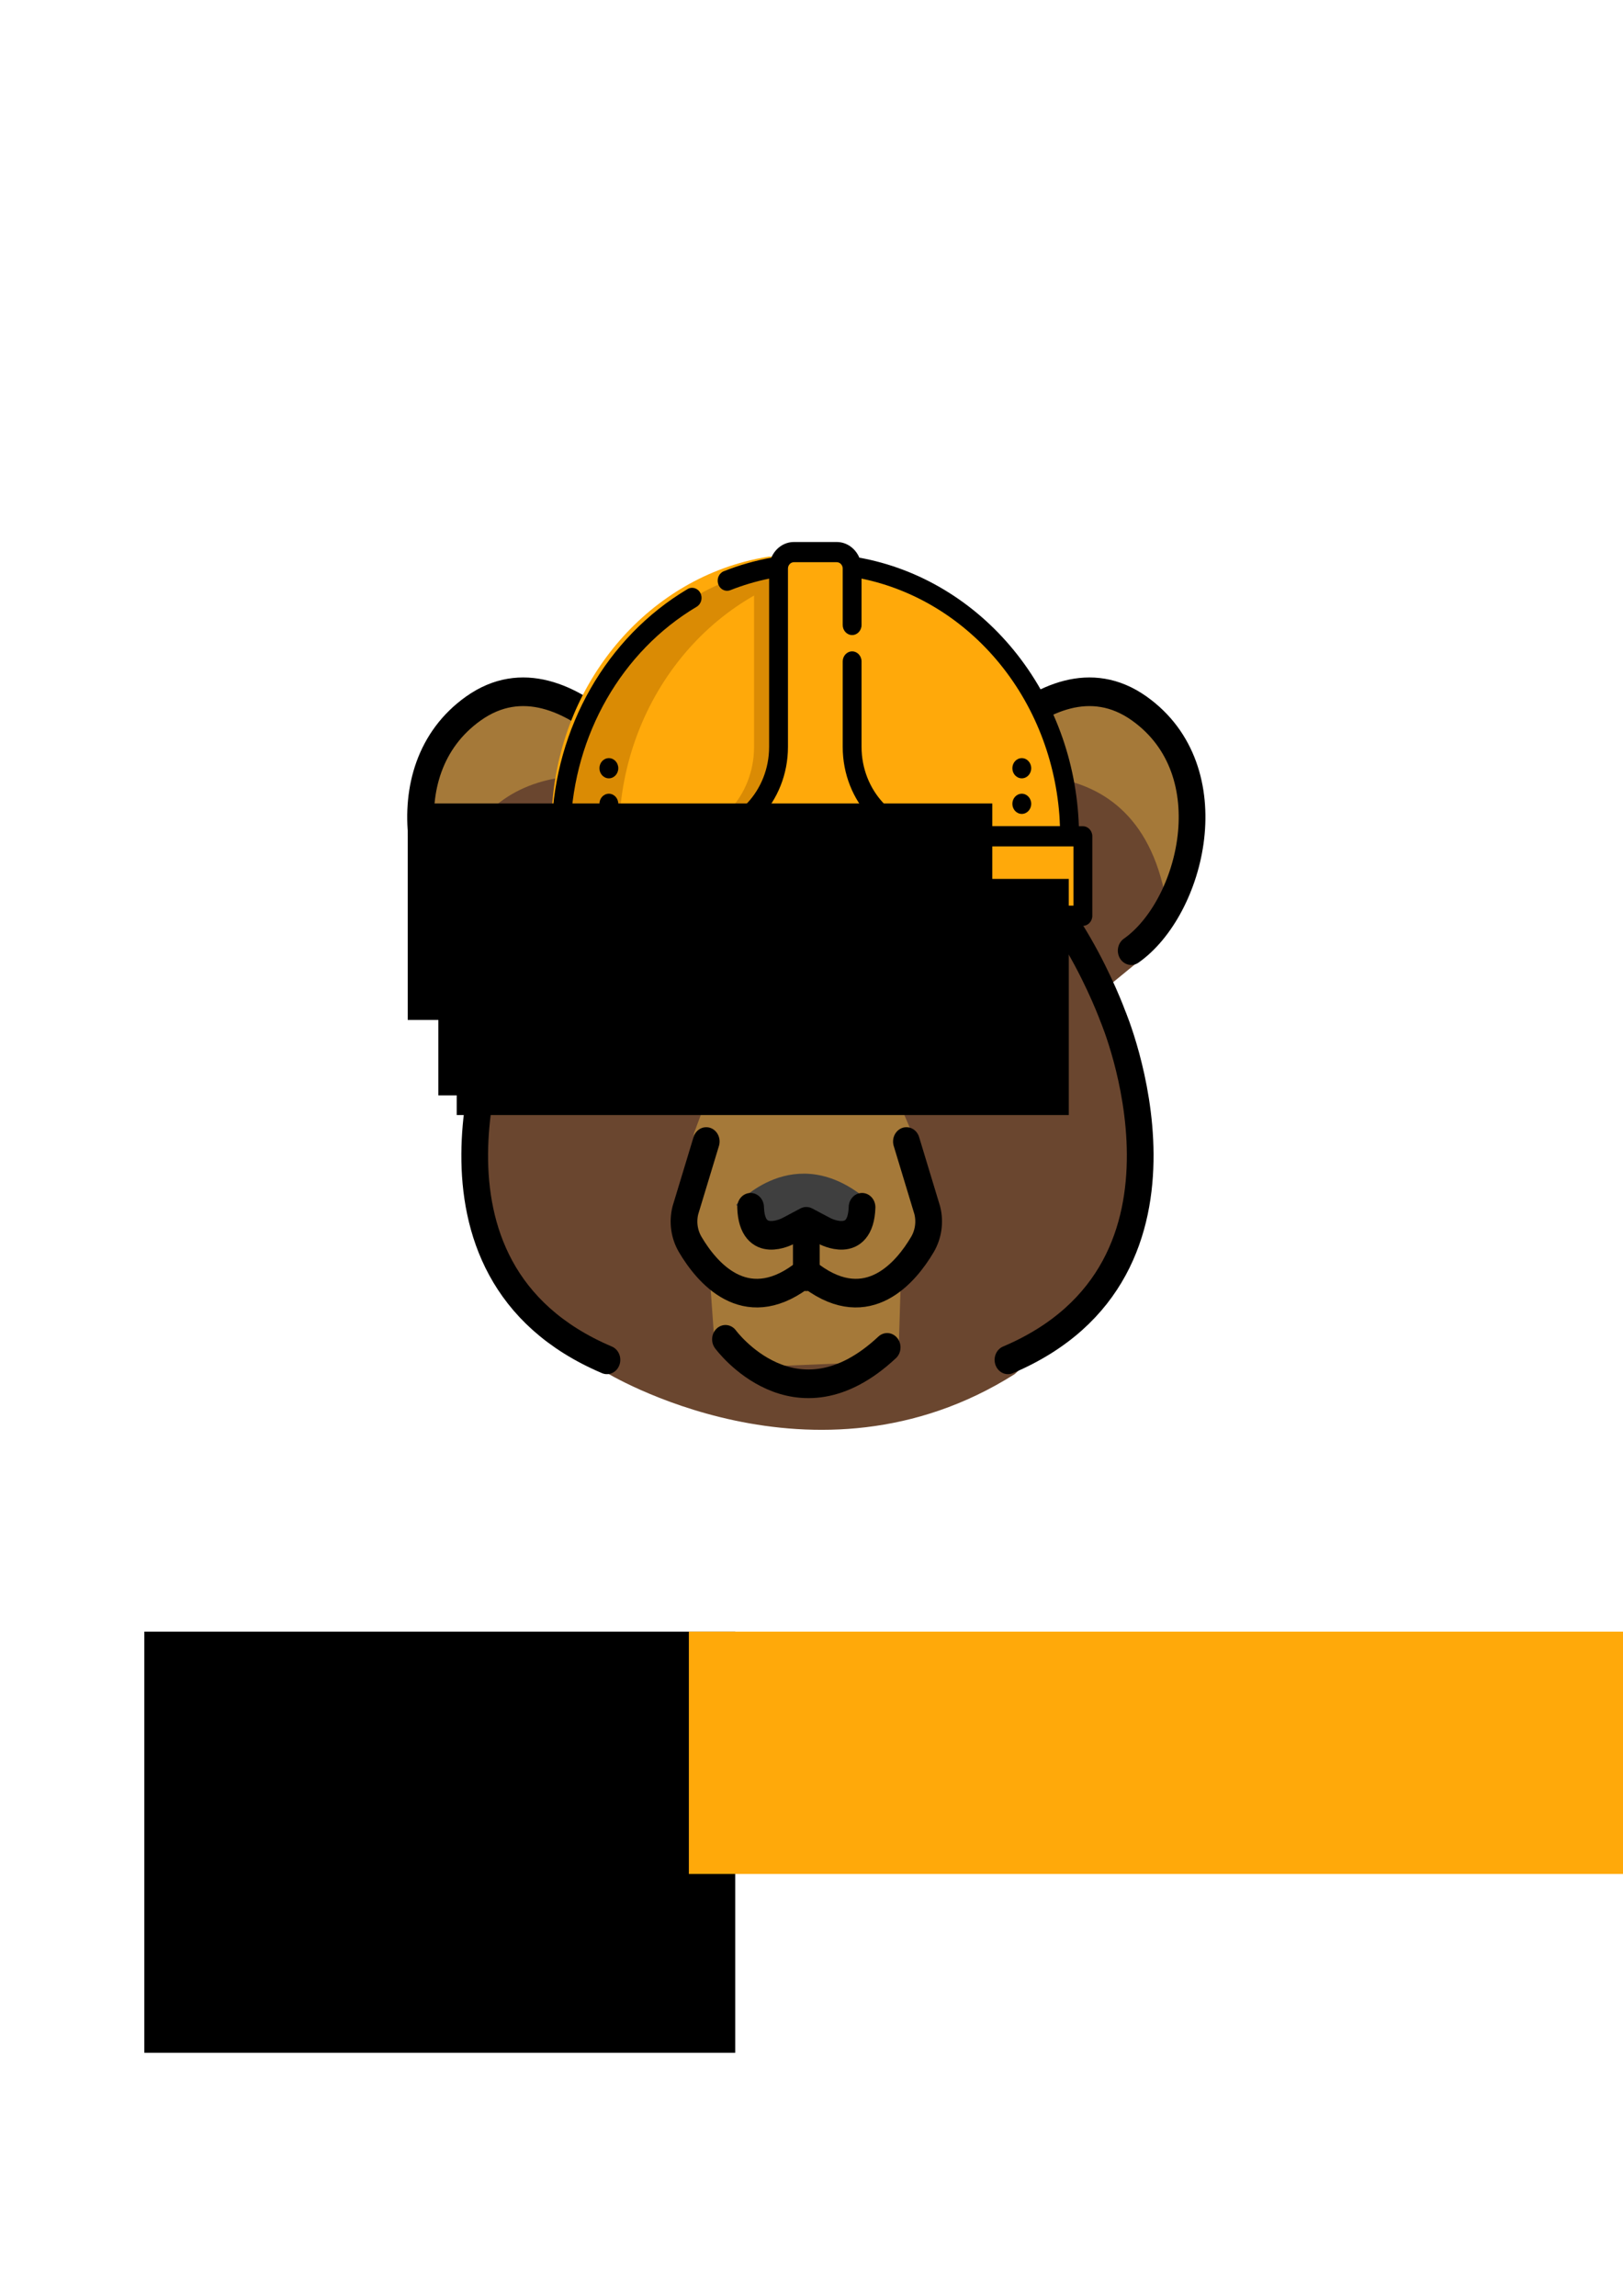 <?xml version="1.0" encoding="UTF-8" standalone="no"?>
<!-- Created with Inkscape (http://www.inkscape.org/) -->

<svg
   xmlns:dc="http://purl.org/dc/elements/1.1/"
   xmlns:cc="http://creativecommons.org/ns#"
   xmlns:rdf="http://www.w3.org/1999/02/22-rdf-syntax-ns#"
   xmlns:svg="http://www.w3.org/2000/svg"
   xmlns="http://www.w3.org/2000/svg"
   xmlns:sodipodi="http://sodipodi.sourceforge.net/DTD/sodipodi-0.dtd"
   xmlns:inkscape="http://www.inkscape.org/namespaces/inkscape"
   width="210mm"
   height="297mm"
   viewBox="0 0 210 297"
   version="1.1"
   id="svg1043"
   sodipodi:docname="bear.svg"
   inkscape:version="0.92.3 (2405546, 2018-03-11)">
  <defs
     id="defs1037" />
  <sodipodi:namedview
     id="base"
     pagecolor="#ffffff"
     bordercolor="#666666"
     borderopacity="1.0"
     inkscape:pageopacity="0.0"
     inkscape:pageshadow="2"
     inkscape:zoom="0.50000001"
     inkscape:cx="61.724928"
     inkscape:cy="548.34916"
     inkscape:document-units="mm"
     inkscape:current-layer="g5081"
     showgrid="false"
     inkscape:window-width="1920"
     inkscape:window-height="1001"
     inkscape:window-x="-9"
     inkscape:window-y="-9"
     inkscape:window-maximized="1" />
  <g
     inkscape:label="Layer 1"
     inkscape:groupmode="layer"
     id="layer1">
    <g
       id="g4925"
       transform="matrix(1.728,0,0,1.852,42.122,67.425)">
      <g
         id="color">
        <path
           id="path4860"
           d="m 24.754,17.919 -6.667,-5.333 -8.167,1 -3,4.667 0.5,6.667 3.833,5.833 c 0,0 1.833,1.167 2.667,1.667 l -2.5,7.667 -0.333,6.333 1.5,5.5 2.833,3.667 5.5,3.833 c 0,0 15.667,9 30.667,0.167 l 5.833,-4.833 3.167,-6 0.667,-4.667 -1.333,-8.833 -1.667,-2.5 2.833,-2.167 2.5,-4.833 1.667,-5.333 -1.667,-5 -4.333,-3 -4.167,-0.167 -6,3.833 -1.333,1.5 -8.333,-1.667 h -8.167 z"
           inkscape:connector-curvature="0"
           style="fill:#6a462f;stroke:none" />
        <path
           id="path4862"
           d="m 29.588,37.752 -2,5 -0.833,6.667 2,3.167 0.333,4.333 2.833,2.167 8.667,-0.333 2.333,-1 0.167,-5.167 2,-3.167 -1.167,-6.667 -2.5,-5.5 c 0,0 -7,-4.833 -11.833,0.5 z"
           inkscape:connector-curvature="0"
           style="fill:#a57939;stroke:none" />
        <path
           id="path4864"
           d="m 30.754,47.752 c 0,0 4.333,-4.667 9.833,-0.333 l -1.833,2.833 -6,-0.167 z"
           inkscape:connector-curvature="0"
           style="fill:#3f3f3f;stroke:none" />
        <path
           id="path4866"
           d="m 47.754,18.419 c 0,0 12.833,-4 15.167,8 l 2,-4 -0.167,-5.5 -3.5,-3.833 -5.5,-1.333 -5.5,3.667 z"
           inkscape:connector-curvature="0"
           style="fill:#a57939;stroke:none" />
        <path
           id="path4868"
           d="m 24.254,18.419 c 0,0 -12.833,-4 -15.167,8 l -2,-4 0.167,-5.5 3.5,-3.833 5.5,-1.333 5.5,3.667 z"
           inkscape:connector-curvature="0"
           style="fill:#a57939;stroke:none" />
      </g>
      <g
         id="hair" />
      <g
         id="skin" />
      <g
         id="skin-shadow" />
      <g
         id="line">
        <circle
           id="circle4874"
           r="2"
           cy="36.999"
           cx="28.634"
           style="fill:#000000;stroke:none" />
        <path
           id="path4876"
           d="m 26.009,19.895 c 0,0 -7.688,-11.625 -14.938,-6.812 -6.601,4.382 -3.911,13.958 0.603,16.915"
           stroke-miterlimit="10"
           inkscape:connector-curvature="0"
           style="fill:none;stroke:#000000;stroke-width:2;stroke-linecap:round;stroke-linejoin:round;stroke-miterlimit:10" />
        <path
           id="path4878"
           d="M 21.071,58.582 C 5.134,52.27 13.221,34.569 13.221,34.569 c 0,0 3.645,-9.359 9.342,-11.609"
           stroke-miterlimit="10"
           inkscape:connector-curvature="0"
           style="fill:none;stroke:#000000;stroke-width:2;stroke-linecap:round;stroke-linejoin:round;stroke-miterlimit:10" />
        <path
           id="path4880"
           d="m 51.098,58.582 c 15.938,-6.312 7.851,-24.013 7.851,-24.013 0,0 -3.645,-9.359 -9.342,-11.609"
           stroke-miterlimit="10"
           inkscape:connector-curvature="0"
           style="fill:none;stroke:#000000;stroke-width:2;stroke-linecap:round;stroke-linejoin:round;stroke-miterlimit:10" />
        <circle
           id="circle4882"
           r="2"
           cy="36.999"
           cx="43.366"
           style="fill:#000000;stroke:none" />
        <path
           id="path4884"
           d="m 43.495,43.331 1.561,4.804 c 0.22,0.817 0.085,1.682 -0.367,2.396 -1.219,1.924 -4.054,5.119 -8.26,2.239 h -0.857 c -4.205,2.88 -7.04,-0.315 -8.26,-2.239 -0.453,-0.714 -0.587,-1.579 -0.367,-2.396 l 1.561,-4.804"
           stroke-miterlimit="10"
           inkscape:connector-curvature="0"
           style="fill:none;stroke:#000000;stroke-width:2;stroke-linecap:round;stroke-linejoin:round;stroke-miterlimit:10" />
        <path
           id="path4886"
           d="m 40.172,47.924 c -0.101,3.008 -2.805,1.656 -2.805,1.656 L 36,48.904 34.633,49.58 c 0,0 -2.704,1.352 -2.805,-1.656"
           stroke-miterlimit="10"
           inkscape:connector-curvature="0"
           style="fill:none;stroke:#000000;stroke-width:2;stroke-linecap:round;stroke-linejoin:round;stroke-miterlimit:10" />
        <path
           id="path4888"
           d="m 45.991,19.895 c 0,0 7.688,-11.625 14.938,-6.812 6.601,4.382 3.911,13.958 -0.603,16.915"
           stroke-miterlimit="10"
           inkscape:connector-curvature="0"
           style="fill:none;stroke:#000000;stroke-width:2;stroke-linecap:round;stroke-linejoin:round;stroke-miterlimit:10" />
        <path
           id="path4890"
           d="m 29.946,57.148 c 0,0 5.188,6.601 12.107,0.562"
           stroke-miterlimit="10"
           inkscape:connector-curvature="0"
           style="fill:none;stroke:#000000;stroke-width:2;stroke-linecap:round;stroke-linejoin:round;stroke-miterlimit:10" />
        <path
           id="path4892"
           d="m 24.665,17.951 c 0,0 8.71,-4.93 22.326,0"
           stroke-miterlimit="10"
           inkscape:connector-curvature="0"
           style="fill:none;stroke:#000000;stroke-width:2;stroke-linecap:round;stroke-linejoin:round;stroke-miterlimit:10" />
        <line
           id="line4894"
           stroke-miterlimit="10"
           y2="49.58"
           y1="52.77"
           x2="36"
           x1="36"
           style="fill:none;stroke:#000000;stroke-width:2;stroke-linecap:round;stroke-linejoin:round;stroke-miterlimit:10" />
      </g>
    </g>
    <g
       id="g5081"
       transform="matrix(0.14,0,0,0.15,42.463,-7.16)">
      <path
         id="path4990"
         d="m 676.361,760.315 h -470.03 c 0,-110.063 75.651,-202.432 177.795,-227.974 7.605,-1.916 15.348,-3.448 23.22,-4.586 h 68.023 c 113.673,16.475 200.992,114.313 200.992,232.56 z"
         style="fill:#FFA90A"
         inkscape:connector-curvature="0" />
      <g
         id="g4996"
         transform="translate(194.235,460.899)">
        <path
           id="path4992"
           d="M 344.574,308.121 H 122.196 c 42.632,0 77.183,-34.551 77.183,-77.172 V 80.148 c 7.605,-1.916 15.348,-3.448 23.22,-4.586 h 44.698 c 0.058,0.534 0.093,1.08 0.093,1.637 V 230.95 c 0.001,42.62 34.552,77.171 77.184,77.171 z"
           style="fill:#DA8B04"
           inkscape:connector-curvature="0" />
        <path
           id="path4994"
           d="M 275.507,75.558 H 222.601 C 108.914,92.033 21.59,189.876 21.59,308.122 H 74.496 C 74.495,189.876 161.82,92.033 275.507,75.558 Z"
           style="fill:#DA8B04"
           inkscape:connector-curvature="0" />
      </g>
      <path
         id="path4998"
         d="m 484.847,691.845 v -153.743 c 0,-7.848 -6.362,-14.211 -14.211,-14.211 h -39.591 c -7.848,0 -14.211,6.362 -14.211,14.211 v 153.743 c 0,42.624 -34.554,77.177 -77.177,77.177 h -136.11 v 68.481 h 494.585 v -68.481 h -136.11 c -42.623,0.001 -77.175,-34.553 -77.175,-77.177 z"
         style="fill:#FFA90A"
         inkscape:connector-curvature="0" />
      <rect
         id="rect5000"
         height="68.481"
         width="87.458"
         style="fill:#DA8B04"
         y="769.027"
         x="203.546" />
      <path
         id="path5002"
         d="m 596.069,837.508 c -1.103,22.268 -38.057,66.815 -38.057,66.815 -66.548,6.711 -133.55,7.384 -200.191,2.009 -7.372,-0.592 -14.745,-1.266 -22.105,-2.009 0,0 -36.955,-44.547 -38.046,-66.815 z"
         style="fill:#FFA90A"
         inkscape:connector-curvature="0" />
      <path
         id="path5004"
         d="m 357.821,906.331 c -7.372,-0.592 -14.745,-1.266 -22.105,-2.009 0,0 -36.955,-44.547 -38.046,-66.815 h 51.003 c -9.15,24.649 9.148,68.824 9.148,68.824 z"
         style="fill:#DA8B04"
         inkscape:connector-curvature="0" />
      <path
         id="path5006"
         d="m 697.528,760.315 h -3.744 c -1.991,-55.81 -23.055,-109.301 -59.849,-151.465 -37.122,-42.539 -87.74,-70.865 -143.033,-80.163 -3.601,-7.949 -11.593,-13.502 -20.871,-13.502 h -39.59 c -9.283,0 -17.278,5.559 -20.877,13.514 -14.958,2.516 -29.699,6.431 -43.895,11.682 -4.51,1.668 -6.814,6.677 -5.146,11.187 1.3,3.514 4.628,5.689 8.168,5.689 1.003,0 2.024,-0.174 3.02,-0.543 11.611,-4.296 23.62,-7.62 35.812,-9.95 v 145.081 c 0,37.754 -30.715,68.47 -68.47,68.47 h -114.943 c 3.033,-78.832 47.07,-150.796 116.484,-189.311 4.205,-2.334 5.723,-7.634 3.389,-11.839 -2.334,-4.205 -7.635,-5.723 -11.839,-3.389 -74.946,41.585 -122.432,119.38 -125.474,204.54 h -3.728 c -4.809,0 -8.707,3.899 -8.707,8.707 v 68.483 c 0,4.809 3.899,8.707 8.707,8.707 h 86.866 c 6.784,24.764 35.049,59.391 38.602,63.675 1.459,1.76 3.554,2.876 5.829,3.105 37.166,3.748 74.593,5.622 112.02,5.622 37.427,0 74.854,-1.874 112.02,-5.622 2.274,-0.229 4.369,-1.344 5.828,-3.105 3.555,-4.284 31.821,-38.911 38.604,-63.675 h 94.815 c 4.81,0 8.707,-3.899 8.707,-8.707 v -68.483 c 0.002,-4.81 -3.895,-8.708 -8.705,-8.708 z m -8.708,68.482 h -117.664 c -4.81,0 -8.707,3.899 -8.707,8.707 0,4.809 3.897,8.707 8.707,8.707 h 13.328 c -5.64,14.734 -20.537,36.122 -31.539,49.808 -70.813,6.904 -142.561,6.904 -213.375,0 -11.003,-13.68 -25.902,-35.067 -31.54,-49.808 h 231.635 c 4.81,0 8.707,-3.899 8.707,-8.707 0,-4.809 -3.897,-8.707 -8.707,-8.707 h -328.015 v -51.068 h 127.402 c 47.357,0 85.885,-38.528 85.885,-85.885 v -153.742 c 0,-3.035 2.468,-5.503 5.503,-5.503 h 39.591 c 3.035,0 5.503,2.468 5.503,5.503 v 48.624 c 0,4.809 3.897,8.707 8.707,8.707 4.81,0 8.708,-3.899 8.708,-8.707 v -39.979 c 49.403,9.449 94.501,35.318 127.865,73.553 34.025,38.991 53.564,88.417 55.547,140.015 h -114.942 c -37.755,0 -68.47,-30.715 -68.47,-68.47 v -73.63 c 0,-4.809 -3.897,-8.707 -8.707,-8.707 -4.81,0 -8.707,3.899 -8.707,8.707 v 73.63 c 0,47.357 38.528,85.885 85.885,85.885 h 127.401 v 51.067 z"
         inkscape:connector-curvature="0" />
      <circle
         id="circle5008"
         r="8.707"
         cy="710.292"
         cx="641.045" />
      <circle
         id="circle5010"
         r="8.707"
         cy="740.978"
         cx="641.045" />
      <circle
         id="circle5012"
         r="8.707"
         cy="710.292"
         cx="259.413" />
      <circle
         id="circle5014"
         r="8.707"
         cy="740.978"
         cx="259.413" />
      <g
         id="g5016" />
      <g
         id="g5018" />
      <g
         id="g5020" />
      <g
         id="g5022" />
      <g
         id="g5024" />
      <g
         id="g5026" />
      <g
         id="g5028" />
      <g
         id="g5030" />
      <g
         id="g5032" />
      <g
         id="g5034" />
      <g
         id="g5036" />
      <g
         id="g5038" />
      <g
         id="g5040" />
      <g
         id="g5042" />
      <g
         id="g5044" />
      <flowRoot
         xml:space="preserve"
         id="flowRoot873"
         style="fill:black;fill-opacity:1;stroke:none;font-family:sans-serif;font-style:normal;font-weight:normal;font-size:40px;line-height:1.25;letter-spacing:0px;word-spacing:0px;-inkscape-font-specification:'sans-serif, Normal';font-stretch:normal;font-variant:normal;text-anchor:start;text-align:start;writing-mode:lr;font-variant-ligatures:normal;font-variant-caps:normal;font-variant-numeric:normal;font-feature-settings:normal"><flowRegion
           id="flowRegion875"><rect
             id="rect877"
             width="540.23"
             height="186.676"
             x="73.539"
             y="740.682" /></flowRegion><flowPara
           id="flowPara879"></flowPara></flowRoot>      <flowRoot
         xml:space="preserve"
         id="flowRoot881"
         style="fill:black;fill-opacity:1;stroke:none;font-family:sans-serif;font-style:normal;font-weight:normal;font-size:40px;line-height:1.25;letter-spacing:0px;word-spacing:0px;-inkscape-font-specification:'sans-serif, Normal';font-stretch:normal;font-variant:normal;text-anchor:start;text-align:start;writing-mode:lr;font-variant-ligatures:normal;font-variant-caps:normal;font-variant-numeric:normal;font-feature-settings:normal"><flowRegion
           id="flowRegion883"><rect
             id="rect885"
             width="565.685"
             height="203.647"
             x="118.794"
             y="805.736" /></flowRegion><flowPara
           id="flowPara887"></flowPara></flowRoot>      <flowRoot
         xml:space="preserve"
         id="flowRoot889"
         style="fill:black;fill-opacity:1;stroke:none;font-family:Elephant;font-style:normal;font-weight:normal;font-size:40px;line-height:1.25;letter-spacing:0px;word-spacing:0px;-inkscape-font-specification:Elephant;font-stretch:normal;font-variant:normal;text-anchor:start;text-align:start;writing-mode:lr;font-variant-ligatures:normal;font-variant-caps:normal;font-variant-numeric:normal;font-feature-settings:normal;"><flowRegion
           id="flowRegion891"
           style="-inkscape-font-specification:Elephant;font-family:Elephant;font-weight:normal;font-style:normal;font-stretch:normal;font-variant:normal;"><rect
             id="rect893"
             width="475.176"
             height="203.647"
             x="101.823"
             y="788.765"
             style="-inkscape-font-specification:Elephant;font-family:Elephant;font-weight:normal;font-style:normal;font-stretch:normal;font-variant:normal;" /></flowRegion><flowPara
           id="flowPara895"></flowPara></flowRoot>      <flowRoot
         xml:space="preserve"
         id="flowRoot897"
         style="font-style:italic;font-variant:normal;font-weight:bold;font-stretch:normal;font-size:96px;line-height:1.25;font-family:sans-serif;-inkscape-font-specification:'sans-serif, Bold Italic';font-variant-ligatures:normal;font-variant-caps:normal;font-variant-numeric:normal;font-feature-settings:normal;text-align:start;letter-spacing:0px;word-spacing:0px;writing-mode:lr-tb;text-anchor:start;fill:#000000;fill-opacity:1;stroke:none"
         transform="matrix(1.893,0,0,1.759,-432.289,57.547)"><flowRegion
           id="flowRegion899"
           style="font-style:italic;font-variant:normal;font-weight:bold;font-stretch:normal;font-size:96px;font-family:sans-serif;-inkscape-font-specification:'sans-serif, Bold Italic';font-variant-ligatures:normal;font-variant-caps:normal;font-variant-numeric:normal;font-feature-settings:normal;text-align:start;writing-mode:lr-tb;text-anchor:start"><rect
             id="rect901"
             width="288.5"
             height="206.475"
             x="138.593"
             y="794.422"
             style="font-style:italic;font-variant:normal;font-weight:bold;font-stretch:normal;font-size:96px;font-family:sans-serif;-inkscape-font-specification:'sans-serif, Bold Italic';font-variant-ligatures:normal;font-variant-caps:normal;font-variant-numeric:normal;font-feature-settings:normal;text-align:start;writing-mode:lr-tb;text-anchor:start" /></flowRegion><flowPara
           id="flowPara903"
           style="font-style:italic;font-variant:normal;font-weight:bold;font-stretch:normal;font-size:96px;font-family:sans-serif;-inkscape-font-specification:'sans-serif, Bold Italic';font-variant-ligatures:normal;font-variant-caps:normal;font-variant-numeric:normal;font-feature-settings:normal;text-align:start;writing-mode:lr-tb;text-anchor:start">Multi</flowPara></flowRoot>      <flowRoot
         xml:space="preserve"
         id="flowRoot905"
         style="font-style:normal;font-variant:normal;font-weight:normal;font-stretch:normal;font-size:40px;line-height:1.25;font-family:sans-serif;-inkscape-font-specification:'sans-serif, Normal';font-variant-ligatures:normal;font-variant-caps:normal;font-variant-numeric:normal;font-feature-settings:normal;text-align:start;letter-spacing:0px;word-spacing:0px;writing-mode:lr-tb;text-anchor:start;fill:#ffa90a;fill-opacity:1;stroke:none"
         transform="matrix(1.893,0,0,1.759,-368.041,47.597)"><flowRegion
           id="flowRegion907"
           style="fill:#ffa90a;fill-opacity:1"><rect
             id="rect909"
             width="503.46"
             height="118.794"
             x="370.524"
             y="800.079"
             style="fill:#ffa90a;fill-opacity:1" /></flowRegion><flowPara
           id="flowPara911"
           style="font-style:italic;font-variant:normal;font-weight:bold;font-stretch:normal;font-size:96px;font-family:sans-serif;-inkscape-font-specification:'sans-serif, Bold Italic';font-variant-ligatures:normal;font-variant-caps:normal;font-variant-numeric:normal;font-feature-settings:normal;text-align:start;writing-mode:lr-tb;text-anchor:start;fill:#ffa90a;fill-opacity:1">Meister</flowPara></flowRoot>    </g>
    <path
       style="opacity:0;fill:#ffa90a;fill-opacity:1;fill-rule:nonzero;stroke:#b3b3b3;stroke-width:1.429;stroke-opacity:1"
       d="m 303.38,395.029 c 3.555,-38.255 25.721,-76.436 56.514,-97.347 l 8.708,-5.914 v 39.602 c 0,44.65 -0.903,50.599 -9.47,62.403 -7.143,9.841 -10.782,10.958 -35.689,10.958 h -20.965 z"
       id="path1752"
       inkscape:connector-curvature="0"
       transform="scale(0.265)" />
    <path
       style="opacity:0;fill:#ffa90a;fill-opacity:1;fill-rule:nonzero;stroke:#b3b3b3;stroke-width:1.429;stroke-opacity:1"
       d="m 358.977,483.776 c -7.889,-0.456 -10.641,-1.176 -11.607,-3.036 -1.289,-2.48 -4.481,-19.299 -4.481,-23.609 0,-2.153 4.789,-2.399 53.214,-2.74 l 53.214,-0.375 0.472,-4.131 c 0.268,-2.346 -0.349,-4.651 -1.429,-5.335 -1.045,-0.663 -31.632,-1.214 -67.972,-1.226 l -66.071,-0.022 v -13.399 -13.399 l 17.5,-0.599 c 15.09,-0.516 18.582,-1.108 25.357,-4.293 10.443,-4.91 18.066,-12.723 23.441,-24.024 l 4.416,-9.286 0.714,-50.714 0.714,-50.714 h 12.143 12.143 l 0.714,17.127 c 0.627,15.024 1.03,17.187 3.283,17.618 5.226,0.999 6.717,-2.313 6.717,-14.92 0,-6.582 0.596,-11.968 1.325,-11.968 0.729,0 6.46,1.817 12.736,4.038 44.054,15.589 75.359,57.069 81.053,107.396 l 0.99,8.753 -34.838,-0.451 c -39.599,-0.512 -41.768,-1.049 -51.86,-12.839 -7.898,-9.226 -9.407,-16.422 -9.407,-44.839 0,-26.258 -0.74,-29.091 -7.074,-27.08 -2.812,0.892 -2.926,1.974 -2.926,27.716 0,30.029 1.252,36.772 8.942,48.171 2.546,3.774 7.57,8.959 11.163,11.522 10.94,7.804 18.887,9.041 58.053,9.041 h 34.7 v 13.545 13.545 l -32.345,0.384 c -29,0.344 -32.508,0.642 -33.921,2.884 -2.272,3.605 0.525,7.339 6.155,8.214 l 4.593,0.714 -7.762,12.857 c -7.504,12.43 -7.97,12.891 -14.026,13.89 -7.529,1.241 -73.443,2.427 -88.034,1.583 z m 144.898,-87.096 c 1.299,-3.385 -1.475,-6.949 -5.408,-6.949 -3.498,0 -5.123,3.261 -3.601,7.226 1.086,2.83 7.897,2.62 9.009,-0.278 z m -0.336,-17.462 c 1.426,-4.492 -0.626,-7.544 -4.749,-7.064 -3.791,0.441 -5.451,3.682 -3.924,7.661 1.166,3.039 7.661,2.592 8.673,-0.596 z"
       id="path1754"
       inkscape:connector-curvature="0"
       transform="scale(0.265)" />
    <path
       style="opacity:0;fill:#ffa90a;fill-opacity:1;fill-rule:nonzero;stroke:#b3b3b3;stroke-width:1.429;stroke-opacity:1"
       d="m 358.977,483.776 c -7.889,-0.456 -10.641,-1.176 -11.607,-3.036 -1.289,-2.48 -4.481,-19.299 -4.481,-23.609 0,-2.153 4.789,-2.399 53.214,-2.74 l 53.214,-0.375 0.472,-4.131 c 0.268,-2.346 -0.349,-4.651 -1.429,-5.335 -1.045,-0.663 -31.632,-1.214 -67.972,-1.226 l -66.071,-0.022 v -13.399 -13.399 l 17.5,-0.599 c 15.09,-0.516 18.582,-1.108 25.357,-4.293 10.443,-4.91 18.066,-12.723 23.441,-24.024 l 4.416,-9.286 0.714,-50.714 0.714,-50.714 h 12.143 12.143 l 0.714,17.127 c 0.627,15.024 1.03,17.187 3.283,17.618 5.226,0.999 6.717,-2.313 6.717,-14.92 0,-6.582 0.596,-11.968 1.325,-11.968 0.729,0 6.46,1.817 12.736,4.038 44.054,15.589 75.359,57.069 81.053,107.396 l 0.99,8.753 -34.838,-0.451 c -39.599,-0.512 -41.768,-1.049 -51.86,-12.839 -7.898,-9.226 -9.407,-16.422 -9.407,-44.839 0,-26.258 -0.74,-29.091 -7.074,-27.08 -2.812,0.892 -2.926,1.974 -2.926,27.716 0,30.029 1.252,36.772 8.942,48.171 2.546,3.774 7.57,8.959 11.163,11.522 10.94,7.804 18.887,9.041 58.053,9.041 h 34.7 v 13.545 13.545 l -32.345,0.384 c -29,0.344 -32.508,0.642 -33.921,2.884 -2.272,3.605 0.525,7.339 6.155,8.214 l 4.593,0.714 -7.762,12.857 c -7.504,12.43 -7.97,12.891 -14.026,13.89 -7.529,1.241 -73.443,2.427 -88.034,1.583 z m 144.898,-87.096 c 1.299,-3.385 -1.475,-6.949 -5.408,-6.949 -3.498,0 -5.123,3.261 -3.601,7.226 1.086,2.83 7.897,2.62 9.009,-0.278 z m -0.336,-17.462 c 1.426,-4.492 -0.626,-7.544 -4.749,-7.064 -3.791,0.441 -5.451,3.682 -3.924,7.661 1.166,3.039 7.661,2.592 8.673,-0.596 z"
       id="path1756"
       inkscape:connector-curvature="0"
       transform="scale(0.265)" />
    <path
       style="opacity:0;fill:#ffa90a;fill-opacity:1;fill-rule:nonzero;stroke:#b3b3b3;stroke-width:1.429;stroke-opacity:1"
       d="m 358.977,483.776 c -7.889,-0.456 -10.641,-1.176 -11.607,-3.036 -1.289,-2.48 -4.481,-19.299 -4.481,-23.609 0,-2.153 4.789,-2.399 53.214,-2.74 l 53.214,-0.375 0.472,-4.131 c 0.268,-2.346 -0.349,-4.651 -1.429,-5.335 -1.045,-0.663 -31.632,-1.214 -67.972,-1.226 l -66.071,-0.022 v -13.399 -13.399 l 17.5,-0.599 c 15.09,-0.516 18.582,-1.108 25.357,-4.293 10.443,-4.91 18.066,-12.723 23.441,-24.024 l 4.416,-9.286 0.714,-50.714 0.714,-50.714 h 12.143 12.143 l 0.714,17.127 c 0.627,15.024 1.03,17.187 3.283,17.618 5.226,0.999 6.717,-2.313 6.717,-14.92 0,-6.582 0.596,-11.968 1.325,-11.968 0.729,0 6.46,1.817 12.736,4.038 44.054,15.589 75.359,57.069 81.053,107.396 l 0.99,8.753 -34.838,-0.451 c -39.599,-0.512 -41.768,-1.049 -51.86,-12.839 -7.898,-9.226 -9.407,-16.422 -9.407,-44.839 0,-26.258 -0.74,-29.091 -7.074,-27.08 -2.812,0.892 -2.926,1.974 -2.926,27.716 0,30.029 1.252,36.772 8.942,48.171 2.546,3.774 7.57,8.959 11.163,11.522 10.94,7.804 18.887,9.041 58.053,9.041 h 34.7 v 13.545 13.545 l -32.345,0.384 c -29,0.344 -32.508,0.642 -33.921,2.884 -2.272,3.605 0.525,7.339 6.155,8.214 l 4.593,0.714 -7.762,12.857 c -7.504,12.43 -7.97,12.891 -14.026,13.89 -7.529,1.241 -73.443,2.427 -88.034,1.583 z m 144.898,-87.096 c 1.299,-3.385 -1.475,-6.949 -5.408,-6.949 -3.498,0 -5.123,3.261 -3.601,7.226 1.086,2.83 7.897,2.62 9.009,-0.278 z m -0.336,-17.462 c 1.426,-4.492 -0.626,-7.544 -4.749,-7.064 -3.791,0.441 -5.451,3.682 -3.924,7.661 1.166,3.039 7.661,2.592 8.673,-0.596 z"
       id="path1758"
       inkscape:connector-curvature="0"
       transform="scale(0.265)" />
    <path
       style="opacity:0;fill:#ffa90a;fill-opacity:1;fill-rule:nonzero;stroke:#b3b3b3;stroke-width:1.429;stroke-opacity:1"
       d="m 358.977,483.776 c -7.889,-0.456 -10.641,-1.176 -11.607,-3.036 -1.289,-2.48 -4.481,-19.299 -4.481,-23.609 0,-2.153 4.789,-2.399 53.214,-2.74 l 53.214,-0.375 0.472,-4.131 c 0.268,-2.346 -0.349,-4.651 -1.429,-5.335 -1.045,-0.663 -31.632,-1.214 -67.972,-1.226 l -66.071,-0.022 v -13.399 -13.399 l 17.5,-0.599 c 15.09,-0.516 18.582,-1.108 25.357,-4.293 10.443,-4.91 18.066,-12.723 23.441,-24.024 l 4.416,-9.286 0.714,-50.714 0.714,-50.714 h 12.143 12.143 l 0.714,17.127 c 0.627,15.024 1.03,17.187 3.283,17.618 5.226,0.999 6.717,-2.313 6.717,-14.92 0,-6.582 0.596,-11.968 1.325,-11.968 0.729,0 6.46,1.817 12.736,4.038 44.054,15.589 75.359,57.069 81.053,107.396 l 0.99,8.753 -34.838,-0.451 c -39.599,-0.512 -41.768,-1.049 -51.86,-12.839 -7.898,-9.226 -9.407,-16.422 -9.407,-44.839 0,-26.258 -0.74,-29.091 -7.074,-27.08 -2.812,0.892 -2.926,1.974 -2.926,27.716 0,30.029 1.252,36.772 8.942,48.171 2.546,3.774 7.57,8.959 11.163,11.522 10.94,7.804 18.887,9.041 58.053,9.041 h 34.7 v 13.545 13.545 l -32.345,0.384 c -29,0.344 -32.508,0.642 -33.921,2.884 -2.272,3.605 0.525,7.339 6.155,8.214 l 4.593,0.714 -7.762,12.857 c -7.504,12.43 -7.97,12.891 -14.026,13.89 -7.529,1.241 -73.443,2.427 -88.034,1.583 z m 144.898,-87.096 c 1.299,-3.385 -1.475,-6.949 -5.408,-6.949 -3.498,0 -5.123,3.261 -3.601,7.226 1.086,2.83 7.897,2.62 9.009,-0.278 z m -0.336,-17.462 c 1.426,-4.492 -0.626,-7.544 -4.749,-7.064 -3.791,0.441 -5.451,3.682 -3.924,7.661 1.166,3.039 7.661,2.592 8.673,-0.596 z"
       id="path1760"
       inkscape:connector-curvature="0"
       transform="scale(0.265)" />
    <path
       style="opacity:0;fill:#ffa90a;fill-opacity:1;fill-rule:nonzero;stroke:#b3b3b3;stroke-width:1.429;stroke-opacity:1"
       d="m 358.977,483.776 c -7.889,-0.456 -10.641,-1.176 -11.607,-3.036 -1.289,-2.48 -4.481,-19.299 -4.481,-23.609 0,-2.153 4.789,-2.399 53.214,-2.74 l 53.214,-0.375 0.472,-4.131 c 0.268,-2.346 -0.349,-4.651 -1.429,-5.335 -1.045,-0.663 -31.632,-1.214 -67.972,-1.226 l -66.071,-0.022 v -13.399 -13.399 l 17.5,-0.599 c 15.09,-0.516 18.582,-1.108 25.357,-4.293 10.443,-4.91 18.066,-12.723 23.441,-24.024 l 4.416,-9.286 0.714,-50.714 0.714,-50.714 h 12.143 12.143 l 0.714,17.127 c 0.627,15.024 1.03,17.187 3.283,17.618 5.226,0.999 6.717,-2.313 6.717,-14.92 0,-6.582 0.596,-11.968 1.325,-11.968 0.729,0 6.46,1.817 12.736,4.038 44.054,15.589 75.359,57.069 81.053,107.396 l 0.99,8.753 -34.838,-0.451 c -39.599,-0.512 -41.768,-1.049 -51.86,-12.839 -7.898,-9.226 -9.407,-16.422 -9.407,-44.839 0,-26.258 -0.74,-29.091 -7.074,-27.08 -2.812,0.892 -2.926,1.974 -2.926,27.716 0,30.029 1.252,36.772 8.942,48.171 2.546,3.774 7.57,8.959 11.163,11.522 10.94,7.804 18.887,9.041 58.053,9.041 h 34.7 v 13.545 13.545 l -32.345,0.384 c -29,0.344 -32.508,0.642 -33.921,2.884 -2.272,3.605 0.525,7.339 6.155,8.214 l 4.593,0.714 -7.762,12.857 c -7.504,12.43 -7.97,12.891 -14.026,13.89 -7.529,1.241 -73.443,2.427 -88.034,1.583 z m 144.898,-87.096 c 1.299,-3.385 -1.475,-6.949 -5.408,-6.949 -3.498,0 -5.123,3.261 -3.601,7.226 1.086,2.83 7.897,2.62 9.009,-0.278 z m -0.336,-17.462 c 1.426,-4.492 -0.626,-7.544 -4.749,-7.064 -3.791,0.441 -5.451,3.682 -3.924,7.661 1.166,3.039 7.661,2.592 8.673,-0.596 z"
       id="path1762"
       inkscape:connector-curvature="0"
       transform="scale(0.265)" />
    <path
       style="opacity:0;fill:#ffa90a;fill-opacity:1;fill-rule:nonzero;stroke:#b3b3b3;stroke-width:1.429;stroke-opacity:1"
       d="m 358.977,483.776 c -7.889,-0.456 -10.641,-1.176 -11.607,-3.036 -1.289,-2.48 -4.481,-19.299 -4.481,-23.609 0,-2.153 4.789,-2.399 53.214,-2.74 l 53.214,-0.375 0.472,-4.131 c 0.268,-2.346 -0.349,-4.651 -1.429,-5.335 -1.045,-0.663 -31.632,-1.214 -67.972,-1.226 l -66.071,-0.022 v -13.399 -13.399 l 17.5,-0.599 c 15.09,-0.516 18.582,-1.108 25.357,-4.293 10.443,-4.91 18.066,-12.723 23.441,-24.024 l 4.416,-9.286 0.714,-50.714 0.714,-50.714 h 12.143 12.143 l 0.714,17.127 c 0.627,15.024 1.03,17.187 3.283,17.618 5.226,0.999 6.717,-2.313 6.717,-14.92 0,-6.582 0.596,-11.968 1.325,-11.968 0.729,0 6.46,1.817 12.736,4.038 44.054,15.589 75.359,57.069 81.053,107.396 l 0.99,8.753 -34.838,-0.451 c -39.599,-0.512 -41.768,-1.049 -51.86,-12.839 -7.898,-9.226 -9.407,-16.422 -9.407,-44.839 0,-26.258 -0.74,-29.091 -7.074,-27.08 -2.812,0.892 -2.926,1.974 -2.926,27.716 0,30.029 1.252,36.772 8.942,48.171 2.546,3.774 7.57,8.959 11.163,11.522 10.94,7.804 18.887,9.041 58.053,9.041 h 34.7 v 13.545 13.545 l -32.345,0.384 c -29,0.344 -32.508,0.642 -33.921,2.884 -2.272,3.605 0.525,7.339 6.155,8.214 l 4.593,0.714 -7.762,12.857 c -7.504,12.43 -7.97,12.891 -14.026,13.89 -7.529,1.241 -73.443,2.427 -88.034,1.583 z m 144.898,-87.096 c 1.299,-3.385 -1.475,-6.949 -5.408,-6.949 -3.498,0 -5.123,3.261 -3.601,7.226 1.086,2.83 7.897,2.62 9.009,-0.278 z m -0.336,-17.462 c 1.426,-4.492 -0.626,-7.544 -4.749,-7.064 -3.791,0.441 -5.451,3.682 -3.924,7.661 1.166,3.039 7.661,2.592 8.673,-0.596 z"
       id="path1764"
       inkscape:connector-curvature="0"
       transform="scale(0.265)" />
    <path
       style="opacity:0;fill:#ffa90a;fill-opacity:1;fill-rule:nonzero;stroke:#b3b3b3;stroke-width:1.429;stroke-opacity:1"
       d="m 358.977,483.776 c -7.889,-0.456 -10.641,-1.176 -11.607,-3.036 -1.289,-2.48 -4.481,-19.299 -4.481,-23.609 0,-2.153 4.789,-2.399 53.214,-2.74 l 53.214,-0.375 0.472,-4.131 c 0.268,-2.346 -0.349,-4.651 -1.429,-5.335 -1.045,-0.663 -31.632,-1.214 -67.972,-1.226 l -66.071,-0.022 v -13.399 -13.399 l 17.5,-0.599 c 15.09,-0.516 18.582,-1.108 25.357,-4.293 10.443,-4.91 18.066,-12.723 23.441,-24.024 l 4.416,-9.286 0.714,-50.714 0.714,-50.714 h 12.143 12.143 l 0.714,17.127 c 0.627,15.024 1.03,17.187 3.283,17.618 5.226,0.999 6.717,-2.313 6.717,-14.92 0,-6.582 0.596,-11.968 1.325,-11.968 0.729,0 6.46,1.817 12.736,4.038 44.054,15.589 75.359,57.069 81.053,107.396 l 0.99,8.753 -34.838,-0.451 c -39.599,-0.512 -41.768,-1.049 -51.86,-12.839 -7.898,-9.226 -9.407,-16.422 -9.407,-44.839 0,-26.258 -0.74,-29.091 -7.074,-27.08 -2.812,0.892 -2.926,1.974 -2.926,27.716 0,30.029 1.252,36.772 8.942,48.171 2.546,3.774 7.57,8.959 11.163,11.522 10.94,7.804 18.887,9.041 58.053,9.041 h 34.7 v 13.545 13.545 l -32.345,0.384 c -29,0.344 -32.508,0.642 -33.921,2.884 -2.272,3.605 0.525,7.339 6.155,8.214 l 4.593,0.714 -7.762,12.857 c -7.504,12.43 -7.97,12.891 -14.026,13.89 -7.529,1.241 -73.443,2.427 -88.034,1.583 z m 144.898,-87.096 c 1.299,-3.385 -1.475,-6.949 -5.408,-6.949 -3.498,0 -5.123,3.261 -3.601,7.226 1.086,2.83 7.897,2.62 9.009,-0.278 z m -0.336,-17.462 c 1.426,-4.492 -0.626,-7.544 -4.749,-7.064 -3.791,0.441 -5.451,3.682 -3.924,7.661 1.166,3.039 7.661,2.592 8.673,-0.596 z"
       id="path1766"
       inkscape:connector-curvature="0"
       transform="scale(0.265)" />
    <path
       style="opacity:0;fill:#ffa90a;fill-opacity:1;fill-rule:nonzero;stroke:#b3b3b3;stroke-width:1.429;stroke-opacity:1"
       d="m 358.977,483.776 c -7.889,-0.456 -10.641,-1.176 -11.607,-3.036 -1.289,-2.48 -4.481,-19.299 -4.481,-23.609 0,-2.153 4.789,-2.399 53.214,-2.74 l 53.214,-0.375 0.472,-4.131 c 0.268,-2.346 -0.349,-4.651 -1.429,-5.335 -1.045,-0.663 -31.632,-1.214 -67.972,-1.226 l -66.071,-0.022 v -13.399 -13.399 l 17.5,-0.599 c 15.09,-0.516 18.582,-1.108 25.357,-4.293 10.443,-4.91 18.066,-12.723 23.441,-24.024 l 4.416,-9.286 0.714,-50.714 0.714,-50.714 h 12.143 12.143 l 0.714,17.127 c 0.627,15.024 1.03,17.187 3.283,17.618 5.226,0.999 6.717,-2.313 6.717,-14.92 0,-6.582 0.596,-11.968 1.325,-11.968 0.729,0 6.46,1.817 12.736,4.038 44.054,15.589 75.359,57.069 81.053,107.396 l 0.99,8.753 -34.838,-0.451 c -39.599,-0.512 -41.768,-1.049 -51.86,-12.839 -7.898,-9.226 -9.407,-16.422 -9.407,-44.839 0,-26.258 -0.74,-29.091 -7.074,-27.08 -2.812,0.892 -2.926,1.974 -2.926,27.716 0,30.029 1.252,36.772 8.942,48.171 2.546,3.774 7.57,8.959 11.163,11.522 10.94,7.804 18.887,9.041 58.053,9.041 h 34.7 v 13.545 13.545 l -32.345,0.384 c -29,0.344 -32.508,0.642 -33.921,2.884 -2.272,3.605 0.525,7.339 6.155,8.214 l 4.593,0.714 -7.762,12.857 c -7.504,12.43 -7.97,12.891 -14.026,13.89 -7.529,1.241 -73.443,2.427 -88.034,1.583 z m 144.898,-87.096 c 1.299,-3.385 -1.475,-6.949 -5.408,-6.949 -3.498,0 -5.123,3.261 -3.601,7.226 1.086,2.83 7.897,2.62 9.009,-0.278 z m -0.336,-17.462 c 1.426,-4.492 -0.626,-7.544 -4.749,-7.064 -3.791,0.441 -5.451,3.682 -3.924,7.661 1.166,3.039 7.661,2.592 8.673,-0.596 z"
       id="path1768"
       inkscape:connector-curvature="0"
       transform="scale(0.265)" />
    <path
       style="opacity:0;fill:#ffa90a;fill-opacity:1;fill-rule:nonzero;stroke:#b3b3b3;stroke-width:1.429;stroke-opacity:1"
       d="m 358.977,483.776 c -7.889,-0.456 -10.641,-1.176 -11.607,-3.036 -1.289,-2.48 -4.481,-19.299 -4.481,-23.609 0,-2.153 4.789,-2.399 53.214,-2.74 l 53.214,-0.375 0.472,-4.131 c 0.268,-2.346 -0.349,-4.651 -1.429,-5.335 -1.045,-0.663 -31.632,-1.214 -67.972,-1.226 l -66.071,-0.022 v -13.399 -13.399 l 17.5,-0.599 c 15.09,-0.516 18.582,-1.108 25.357,-4.293 10.443,-4.91 18.066,-12.723 23.441,-24.024 l 4.416,-9.286 0.714,-50.714 0.714,-50.714 h 12.143 12.143 l 0.714,17.127 c 0.627,15.024 1.03,17.187 3.283,17.618 5.226,0.999 6.717,-2.313 6.717,-14.92 0,-6.582 0.596,-11.968 1.325,-11.968 0.729,0 6.46,1.817 12.736,4.038 44.054,15.589 75.359,57.069 81.053,107.396 l 0.99,8.753 -34.838,-0.451 c -39.599,-0.512 -41.768,-1.049 -51.86,-12.839 -7.898,-9.226 -9.407,-16.422 -9.407,-44.839 0,-26.258 -0.74,-29.091 -7.074,-27.08 -2.812,0.892 -2.926,1.974 -2.926,27.716 0,30.029 1.252,36.772 8.942,48.171 2.546,3.774 7.57,8.959 11.163,11.522 10.94,7.804 18.887,9.041 58.053,9.041 h 34.7 v 13.545 13.545 l -32.345,0.384 c -29,0.344 -32.508,0.642 -33.921,2.884 -2.272,3.605 0.525,7.339 6.155,8.214 l 4.593,0.714 -7.762,12.857 c -7.504,12.43 -7.97,12.891 -14.026,13.89 -7.529,1.241 -73.443,2.427 -88.034,1.583 z m 144.898,-87.096 c 1.299,-3.385 -1.475,-6.949 -5.408,-6.949 -3.498,0 -5.123,3.261 -3.601,7.226 1.086,2.83 7.897,2.62 9.009,-0.278 z m -0.336,-17.462 c 1.426,-4.492 -0.626,-7.544 -4.749,-7.064 -3.791,0.441 -5.451,3.682 -3.924,7.661 1.166,3.039 7.661,2.592 8.673,-0.596 z"
       id="path1770"
       inkscape:connector-curvature="0"
       transform="scale(0.265)" />
  </g>
</svg>
